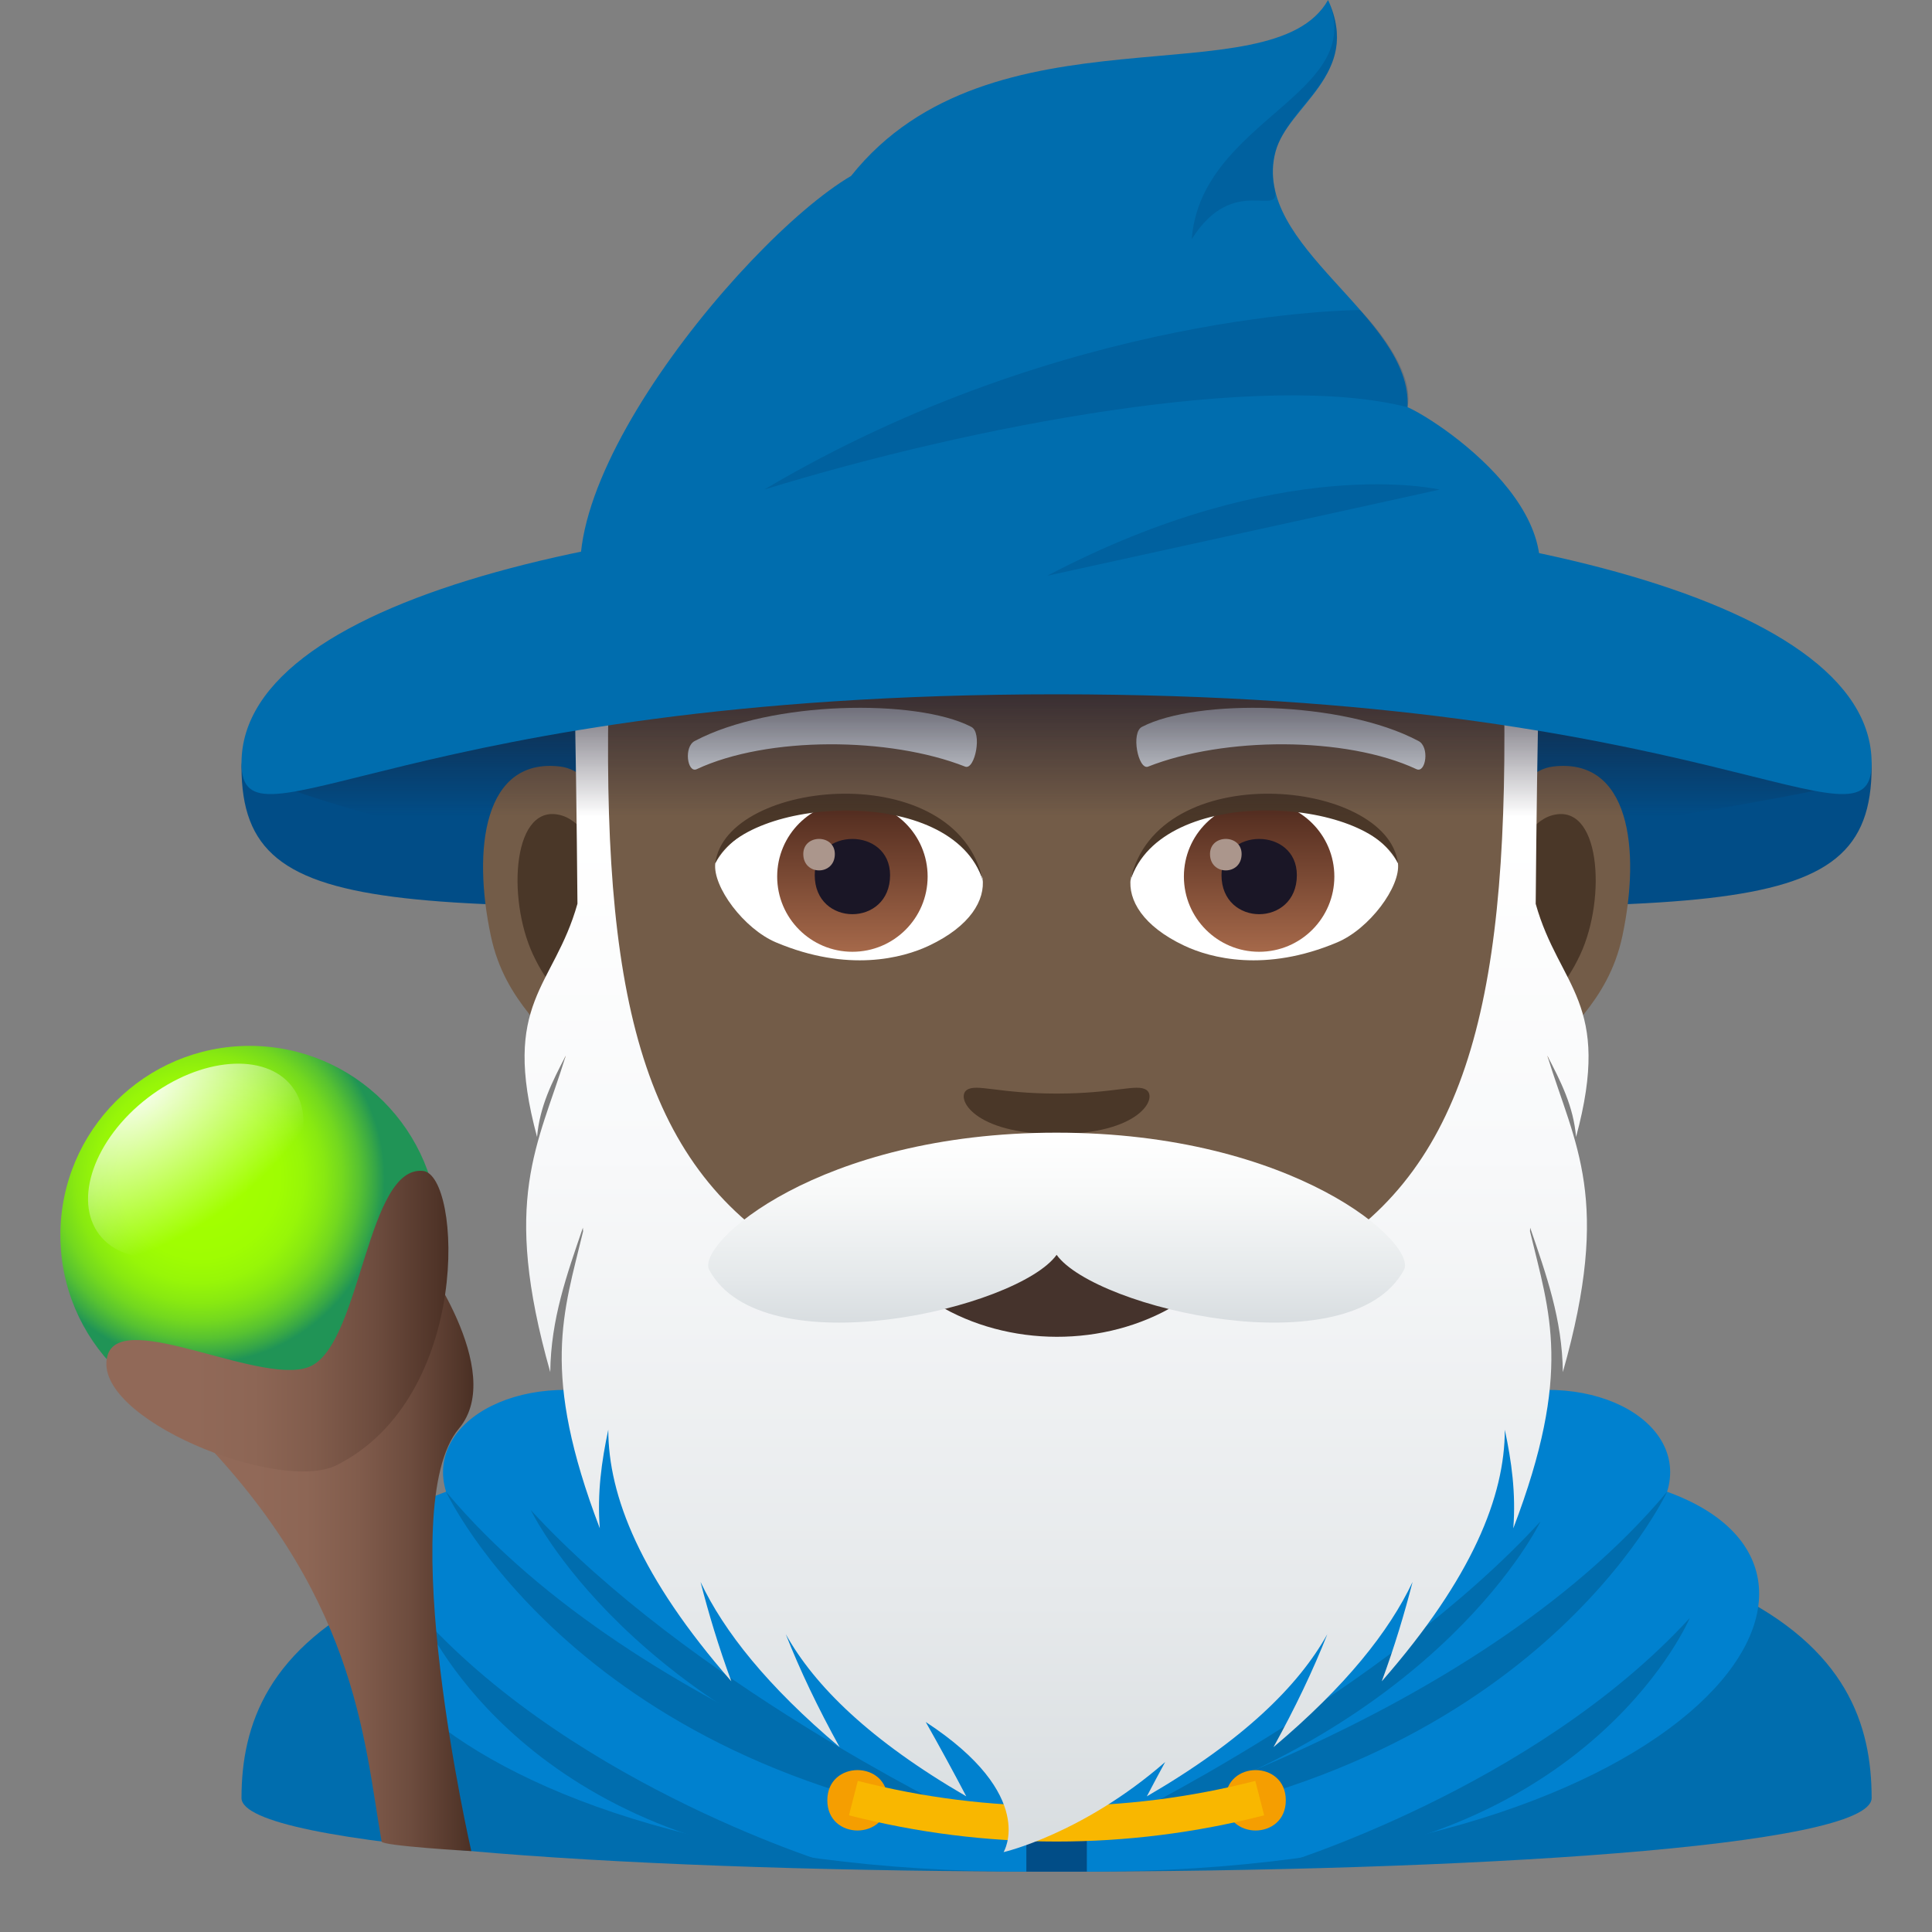<?xml version="1.0" encoding="utf-8"?>
<!-- Generator: Adobe Illustrator 15.0.0, SVG Export Plug-In . SVG Version: 6.00 Build 0)  -->
<!DOCTYPE svg PUBLIC "-//W3C//DTD SVG 1.1//EN" "http://www.w3.org/Graphics/SVG/1.1/DTD/svg11.dtd">
<svg version="1.1" id="Layer_1" xmlns:x="http://ns.adobe.com/Extensibility/1.0/" xmlns:i="http://ns.adobe.com/AdobeIllustrator/10.0/" xmlns:graph="http://ns.adobe.com/Graphs/1.0/"
	 xmlns="http://www.w3.org/2000/svg" xmlns:xlink="http://www.w3.org/1999/xlink" xmlns:a="http://ns.adobe.com/AdobeSVGViewerExtensions/3.0/"
	 x="0px" y="0px" width="64px" height="64px" viewBox="0 0 64 64" enable-background="new 0 0 64 64" xml:space="preserve">
<rect x="0" y="0" width="64" height="64" fill="#808080" stroke="none"/>
<path fill="#006DAE" d="M12.785,52.718c2.703-1.289,13.985-4.544,13.985-4.544l16.438-0.036c0,0,11.381,3.283,14.065,4.576
	C61.18,54.587,62,57.144,62,59.56c0,3.254-54,3.254-54,0C8,57.14,8.871,54.583,12.785,52.718z"/>
<path fill="#0081CF" d="M21.106,46.443c-3.673-1.246-7.065,0.592-6.329,2.973C7.059,52.197,14.184,62,34.001,62v-5.518
	C26.655,52.691,21.106,46.443,21.106,46.443z"/>
<path fill="#006DAE" d="M14.027,53.6c0,0,3.031,7.176,13.657,8.197C27.685,61.797,19.215,59.256,14.027,53.6z"/>
<path fill="#006DAE" d="M17.585,50.025c0,0,3.25,6.83,14.125,10C31.71,60.025,22.772,55.682,17.585,50.025z"/>
<path fill="#006DAE" d="M14.777,49.416c0,0,4.438,9.578,19.224,11.221C34.001,60.637,21.199,57.104,14.777,49.416z"/>
<path fill="#0081CF" d="M48.896,46.443c3.673-1.246,7.065,0.592,6.329,2.973C62.943,52.197,55.818,62,36.001,62v-5.518
	C43.347,52.691,48.896,46.443,48.896,46.443z"/>
<path fill="#006DAE" d="M55.975,53.6c0,0-3.031,7.176-13.657,8.197C42.317,61.797,50.787,59.256,55.975,53.6z"/>
<path fill="#006DAE" d="M51.031,50.398c0,0-3.25,6.828-14.125,10C36.906,60.398,45.844,56.055,51.031,50.398z"/>
<path fill="#006DAE" d="M55.225,49.416c0,0-4.438,9.578-19.224,11.221C36.001,60.637,48.803,57.104,55.225,49.416z"/>
<path fill="#014D87" d="M34.001,56.482V62h2v-5.518H34.001z"/>
<path fill="#F59E01" d="M29.406,59.637c0,1.334-2,1.334-2,0S29.406,58.303,29.406,59.637z"/>
<path fill="#F59E01" d="M42.594,59.637c0,1.334-2,1.334-2,0S42.594,58.303,42.594,59.637z"/>
<path fill="#F9B700" d="M41.877,60.135c-4.512,1.158-9.242,1.158-13.754,0c0.098-0.379,0.195-0.76,0.293-1.141
	c4.32,1.109,8.848,1.109,13.168,0C41.682,59.375,41.779,59.756,41.877,60.135z"/>
<radialGradient id="SVGID_1_" cx="6.615" cy="39.046" r="6.13" gradientUnits="userSpaceOnUse">
	<stop  offset="0.23" style="stop-color:#A2FF00"/>
	<stop  offset="0.432" style="stop-color:#9FFD02"/>
	<stop  offset="0.563" style="stop-color:#97F608"/>
	<stop  offset="0.674" style="stop-color:#88E911"/>
	<stop  offset="0.774" style="stop-color:#73D81F"/>
	<stop  offset="0.866" style="stop-color:#57C231"/>
	<stop  offset="0.951" style="stop-color:#36A647"/>
	<stop  offset="1" style="stop-color:#209456"/>
	<a:midPointStop  offset="0.23" style="stop-color:#A2FF00"/>
	<a:midPointStop  offset="0.787" style="stop-color:#A2FF00"/>
	<a:midPointStop  offset="1" style="stop-color:#209456"/>
</radialGradient>
<path fill="url(#SVGID_1_)" d="M8.269,34.646C4.81,34.646,2,37.453,2,40.918c0,3.463,2.81,6.266,6.269,6.266
	s6.269-2.803,6.269-6.266C14.537,37.453,11.728,34.646,8.269,34.646z"/>
<radialGradient id="SVGID_2_" cx="558.221" cy="61.324" r="8.631" gradientTransform="matrix(0.358 0.465 -0.715 0.551 -151.418 -257.493)" gradientUnits="userSpaceOnUse">
	<stop  offset="0" style="stop-color:#FFFFFF"/>
	<stop  offset="1" style="stop-color:#FFFFFF;stop-opacity:0"/>
	<a:midPointStop  offset="0" style="stop-color:#FFFFFF"/>
	<a:midPointStop  offset="0.551" style="stop-color:#FFFFFF"/>
	<a:midPointStop  offset="1" style="stop-color:#FFFFFF;stop-opacity:0"/>
</radialGradient>
<path fill="url(#SVGID_2_)" d="M8.081,40.525c-1.761,1.357-3.904,1.527-4.785,0.381c-0.884-1.146-0.172-3.174,1.589-4.531
	c1.763-1.355,3.906-1.527,4.79-0.381C10.559,37.143,9.845,39.172,8.081,40.525z"/>
<linearGradient id="SVGID_3_" gradientUnits="userSpaceOnUse" x1="5.95" y1="51.413" x2="15.682" y2="51.413">
	<stop  offset="0.255" style="stop-color:#916958"/>
	<stop  offset="0.432" style="stop-color:#8D6655"/>
	<stop  offset="0.609" style="stop-color:#815C4C"/>
	<stop  offset="0.786" style="stop-color:#6D4C3E"/>
	<stop  offset="0.962" style="stop-color:#513529"/>
	<stop  offset="1" style="stop-color:#4A2F24"/>
	<a:midPointStop  offset="0.255" style="stop-color:#916958"/>
	<a:midPointStop  offset="0.707" style="stop-color:#916958"/>
	<a:midPointStop  offset="1" style="stop-color:#4A2F24"/>
</linearGradient>
<path fill="url(#SVGID_3_)" d="M13.878,41.506c0,0,2.925,3.914,1.326,5.814c-2.199,2.605,0.408,14,0.408,14
	s-2.945-0.171-2.971-0.316c-0.597-3.42-0.823-8.281-6.488-13.865C4.451,45.463,13.984,46.75,13.878,41.506z"/>
<linearGradient id="SVGID_4_" gradientUnits="userSpaceOnUse" x1="3.523" y1="43.764" x2="14.854" y2="43.764">
	<stop  offset="0.255" style="stop-color:#916958"/>
	<stop  offset="0.432" style="stop-color:#8D6655"/>
	<stop  offset="0.609" style="stop-color:#815C4C"/>
	<stop  offset="0.786" style="stop-color:#6D4C3E"/>
	<stop  offset="0.962" style="stop-color:#513529"/>
	<stop  offset="1" style="stop-color:#4A2F24"/>
	<a:midPointStop  offset="0.255" style="stop-color:#916958"/>
	<a:midPointStop  offset="0.707" style="stop-color:#916958"/>
	<a:midPointStop  offset="1" style="stop-color:#4A2F24"/>
</linearGradient>
<path fill="url(#SVGID_4_)" d="M14.016,38.789c1.271,0.141,1.632,7.486-2.864,9.746C9.25,49.49,3.018,46.98,3.556,44.922
	c0.435-1.643,5.303,1.123,6.794,0.305C11.973,44.334,12.173,38.592,14.016,38.789z"/>
<path fill="#014D87" d="M62,25.402c0,5.486-5.424,4.588-27,4.588S8,30.889,8,25.402C8,19.91,62,19.91,62,25.402z"/>
<path id="Path_365_" fill="#735C48" d="M51.442,25.393c-2.545,0.307-4.383,8.814-2.781,11.061c0.225,0.313,1.535,0.814,2.508-1.168
	c0.539-1.098,2.092-2.014,2.574-4.277C54.36,28.107,53.976,25.086,51.442,25.393z"/>
<path id="Path_364_" fill="#735C48" d="M18.562,25.393c2.545,0.307,4.383,8.814,2.781,11.061c-0.225,0.313-1.535,0.814-2.51-1.168
	c-0.537-1.098-2.092-2.014-2.572-4.277C15.642,28.107,16.028,25.086,18.562,25.393z"/>
<path id="Path_362_" fill="#4A3728" d="M51.374,27.021c-0.664,0.209-1.389,1.221-1.781,2.898c2.32-0.498,1.74,3.361-0.277,3.434
	c0.02,0.389,0.045,0.787,0.094,1.207c0.971-1.408,1.959-0.844,2.938-2.939C53.228,29.732,53.019,26.508,51.374,27.021z"/>
<path id="Path_361_" fill="#4A3728" d="M20.411,29.916c-0.395-1.676-1.117-2.686-1.781-2.895c-1.643-0.514-1.855,2.711-0.973,4.6
	c0.979,2.096,1.967,1.531,2.939,2.939c0.047-0.42,0.074-0.82,0.09-1.209C18.69,33.258,18.118,29.445,20.411,29.916z"/>
<path id="Path_360_" fill="#735C48" d="M35.001,9.033c-11.027,0-16.34,8.328-15.676,19.908c0.133,2.33,1.582,9.93,2.947,12.656
	c1.398,2.789,6.074,7.09,8.938,7.98c1.811,0.561,5.773,0.561,7.582,0c2.865-0.891,7.543-5.191,8.939-7.98
	c1.369-2.727,2.814-10.324,2.945-12.656C51.345,17.361,46.032,9.033,35.001,9.033z"/>
<path id="Path_359_" fill="#E6EBEF" d="M46.983,24.543c-2.521-1.336-7.348-1.4-9.146-0.469c-0.387,0.178-0.131,1.441,0.193,1.322
	c2.504-0.99,6.547-1.012,8.893,0.084C47.235,25.623,47.366,24.729,46.983,24.543z"/>
<path id="Path_358_" fill="#E6EBEF" d="M23.021,24.543c2.521-1.336,7.346-1.4,9.146-0.469c0.385,0.178,0.131,1.441-0.193,1.322
	c-2.51-0.99-6.547-1.012-8.895,0.084C22.769,25.623,22.64,24.729,23.021,24.543z"/>
<path id="Path_357_" fill="#FFFFFF" d="M32.548,29.084c0.094,0.73-0.402,1.594-1.773,2.242c-0.871,0.412-2.686,0.896-5.066-0.107
	c-1.066-0.449-2.107-1.848-2.014-2.623C24.985,26.166,31.339,25.811,32.548,29.084z"/>
<linearGradient id="Oval_1_" gradientUnits="userSpaceOnUse" x1="-424.125" y1="477.466" x2="-424.125" y2="478.225" gradientTransform="matrix(6.57 0 0 -6.57 2814.78 3168.528)">
	<stop  offset="0" style="stop-color:#A6694A"/>
	<stop  offset="1" style="stop-color:#4F2A1E"/>
	<a:midPointStop  offset="0" style="stop-color:#A6694A"/>
	<a:midPointStop  offset="0.5" style="stop-color:#A6694A"/>
	<a:midPointStop  offset="1" style="stop-color:#4F2A1E"/>
</linearGradient>
<circle id="Oval_47_" fill="url(#Oval_1_)" cx="28.237" cy="29.037" r="2.492"/>
<path id="Path_356_" fill="#1A1626" d="M26.989,28.99c0,1.725,2.496,1.725,2.496,0C29.485,27.391,26.989,27.391,26.989,28.99z"/>
<path id="Path_355_" fill="#AB968C" d="M26.61,28.291c0,0.723,1.045,0.723,1.045,0C27.655,27.623,26.61,27.623,26.61,28.291z"/>
<path id="Path_345_" fill="#4A3728" d="M32.56,29.18c-1.014-3.25-7.926-2.77-8.865-0.584C24.042,25.797,31.696,25.057,32.56,29.18z"
	/>
<path id="Path_344_" fill="#FFFFFF" d="M37.456,29.084c-0.094,0.73,0.4,1.594,1.773,2.242c0.871,0.412,2.684,0.896,5.064-0.107
	c1.07-0.449,2.109-1.848,2.016-2.623C45.019,26.166,38.663,25.811,37.456,29.084z"/>
<linearGradient id="Oval_2_" gradientUnits="userSpaceOnUse" x1="-424.773" y1="477.466" x2="-424.773" y2="478.225" gradientTransform="matrix(6.57 0 0 -6.57 2832.511 3168.528)">
	<stop  offset="0" style="stop-color:#A6694A"/>
	<stop  offset="1" style="stop-color:#4F2A1E"/>
	<a:midPointStop  offset="0" style="stop-color:#A6694A"/>
	<a:midPointStop  offset="0.5" style="stop-color:#A6694A"/>
	<a:midPointStop  offset="1" style="stop-color:#4F2A1E"/>
</linearGradient>
<circle id="Oval_46_" fill="url(#Oval_2_)" cx="41.71" cy="29.037" r="2.492"/>
<path id="Path_343_" fill="#1A1626" d="M40.464,28.99c0,1.725,2.496,1.725,2.496,0C42.96,27.391,40.464,27.391,40.464,28.99z"/>
<path id="Path_342_" fill="#AB968C" d="M40.083,28.291c0,0.723,1.047,0.723,1.047,0C41.13,27.623,40.083,27.623,40.083,28.291z"/>
<path id="Path_341_" fill="#4A3728" d="M37.444,29.18c1.012-3.248,7.92-2.783,8.865-0.584C45.958,25.797,38.308,25.057,37.444,29.18
	z"/>
<path id="Path_340_" fill="#4A3728" d="M37.978,36.107c-0.314-0.219-1.053,0.119-2.977,0.119c-1.92,0-2.66-0.338-2.975-0.119
	c-0.377,0.266,0.223,1.461,2.975,1.461C37.755,37.568,38.356,36.373,37.978,36.107z"/>
<linearGradient id="SVGID_5_" gradientUnits="userSpaceOnUse" x1="35" y1="61.353" x2="35" y2="21.426">
	<stop  offset="0" style="stop-color:#D8DDE0"/>
	<stop  offset="0.208" style="stop-color:#E6E9EB"/>
	<stop  offset="0.581" style="stop-color:#F8F9FA"/>
	<stop  offset="0.842" style="stop-color:#FFFFFF"/>
	<a:midPointStop  offset="0" style="stop-color:#D8DDE0"/>
	<a:midPointStop  offset="0.37" style="stop-color:#D8DDE0"/>
	<a:midPointStop  offset="0.842" style="stop-color:#FFFFFF"/>
</linearGradient>
<path fill="url(#SVGID_5_)" d="M52.209,37.664c1.215-4.49-0.554-4.939-1.337-7.723c0.023-2.645,0.057-5.506,0.13-8.516H49.79v0.002
	c0.306,10.658-0.852,16.695-5.611,19.859H25.821c-4.839-3.217-5.977-9.137-5.618-19.859H19c0.073,3.008,0.105,5.867,0.129,8.51
	c-0.783,2.787-2.553,3.234-1.338,7.727c0.086-1.023,0.51-1.844,0.953-2.699c-0.92,2.994-2.148,4.736-0.516,10.488
	c0.02-1.762,0.551-3.232,1.081-4.785c0.002,0.043,0.005,0.08,0.007,0.121c-0.646,2.699-1.424,4.658,0.553,9.838
	c-0.09-1.166,0.059-2.221,0.281-3.266c0.002,2.189,1.061,4.887,4.076,8.334c-0.426-1.158-0.75-2.24-1.02-3.291
	c0.775,1.637,2.209,3.449,4.607,5.471c-0.723-1.311-1.313-2.545-1.783-3.74c0.957,1.715,2.785,3.516,5.979,5.371
	c-0.451-0.859-0.899-1.678-1.343-2.463c3.729,2.439,2.579,4.311,2.579,4.311s2.613-0.598,5.352-2.984
	c-0.201,0.371-0.404,0.748-0.607,1.137c3.193-1.855,5.021-3.656,5.979-5.371c-0.471,1.195-1.061,2.43-1.783,3.74
	c2.398-2.021,3.832-3.834,4.607-5.471c-0.27,1.051-0.594,2.133-1.02,3.291c3.016-3.447,4.074-6.145,4.076-8.334
	c0.223,1.045,0.371,2.1,0.281,3.266c1.977-5.18,1.198-7.139,0.553-9.84c0.002-0.041,0.004-0.078,0.006-0.119
	c0.53,1.553,1.063,3.023,1.082,4.785c1.633-5.752,0.404-7.494-0.516-10.488C51.699,35.82,52.123,36.641,52.209,37.664z"/>
<path fill="#45332C" d="M28.354,40.01c2.169,5.672,11.12,5.723,13.296,0H28.354z"/>
<linearGradient id="SVGID_6_" gradientUnits="userSpaceOnUse" x1="91.001" y1="-123.814" x2="91.001" y2="-117.522" gradientTransform="matrix(1 0 0 -1 -56 -80)">
	<stop  offset="0" style="stop-color:#D8DDE0"/>
	<stop  offset="0.227" style="stop-color:#E4E8EA"/>
	<stop  offset="0.686" style="stop-color:#F8F9F9"/>
	<stop  offset="1" style="stop-color:#FFFFFF"/>
	<a:midPointStop  offset="0" style="stop-color:#D8DDE0"/>
	<a:midPointStop  offset="0.5" style="stop-color:#D8DDE0"/>
	<a:midPointStop  offset="0.227" style="stop-color:#E4E8EA"/>
	<a:midPointStop  offset="0.5" style="stop-color:#E4E8EA"/>
	<a:midPointStop  offset="0.686" style="stop-color:#F8F9F9"/>
	<a:midPointStop  offset="0.5" style="stop-color:#F8F9F9"/>
	<a:midPointStop  offset="1" style="stop-color:#FFFFFF"/>
</linearGradient>
<path fill="url(#SVGID_6_)" d="M35,37.521c-7.89-0.002-11.976,3.691-11.504,4.551c1.77,3.252,10.229,1.277,11.506-0.504
	c1.279,1.783,9.733,3.754,11.504,0.504C46.978,41.213,42.892,37.521,35,37.521z"/>
<linearGradient id="SVGID_7_" gradientUnits="userSpaceOnUse" x1="34.992" y1="28.963" x2="34.992" y2="22.09">
	<stop  offset="0.279" style="stop-color:#1A1626;stop-opacity:0"/>
	<stop  offset="1" style="stop-color:#1A1626;stop-opacity:0.8"/>
	<a:midPointStop  offset="0.279" style="stop-color:#1A1626;stop-opacity:0"/>
	<a:midPointStop  offset="0.672" style="stop-color:#1A1626;stop-opacity:0"/>
	<a:midPointStop  offset="1" style="stop-color:#1A1626;stop-opacity:0.8"/>
</linearGradient>
<path fill="url(#SVGID_7_)" d="M60.391,26.141c-13.846,2.795-37.912,4.621-50.797,0.004C18.479,21.738,46.273,19.824,60.391,26.141z
	"/>
<path fill="#006DAE" d="M62,25.281C62,28.533,56.576,23,35,23c-21.574,0-27,5.533-27,2.281C8,14.025,62,14.025,62,25.281z"/>
<path fill="#006DAE" d="M46.627,13.488c0.164-3.02-5.205-5.309-4.373-8.465c0.402-1.527,2.871-2.553,1.74-5.023
	c-1.869,3.305-11.16,0-15.801,5.828C24.48,8.014,16.678,17.65,20.039,21.01c7.066-1.203,21.148-1.686,29.934,0
	C53.264,17.719,47.813,14.012,46.627,13.488z"/>
<path opacity="0.2" fill="#013366" enable-background="new    " d="M43.994,0c1.334,3.121-4.213,3.961-4.516,7.922
	c1.396-2.223,2.99-0.629,2.746-1.678C41.625,3.574,45.344,2.996,43.994,0z"/>
<path opacity="0.2" fill="#013366" enable-background="new    " d="M45.055,10.27c0,0-9.701,0-19.742,5.949
	c6.965-2.145,16.574-3.945,21.314-2.729C46.906,12.121,45.055,10.27,45.055,10.27z"/>
<path opacity="0.2" fill="#013366" enable-background="new    " d="M47.688,16.219c0,0-3.441,0.762-13,2.855
	C42.469,14.98,47.688,16.219,47.688,16.219z"/>
</svg>
